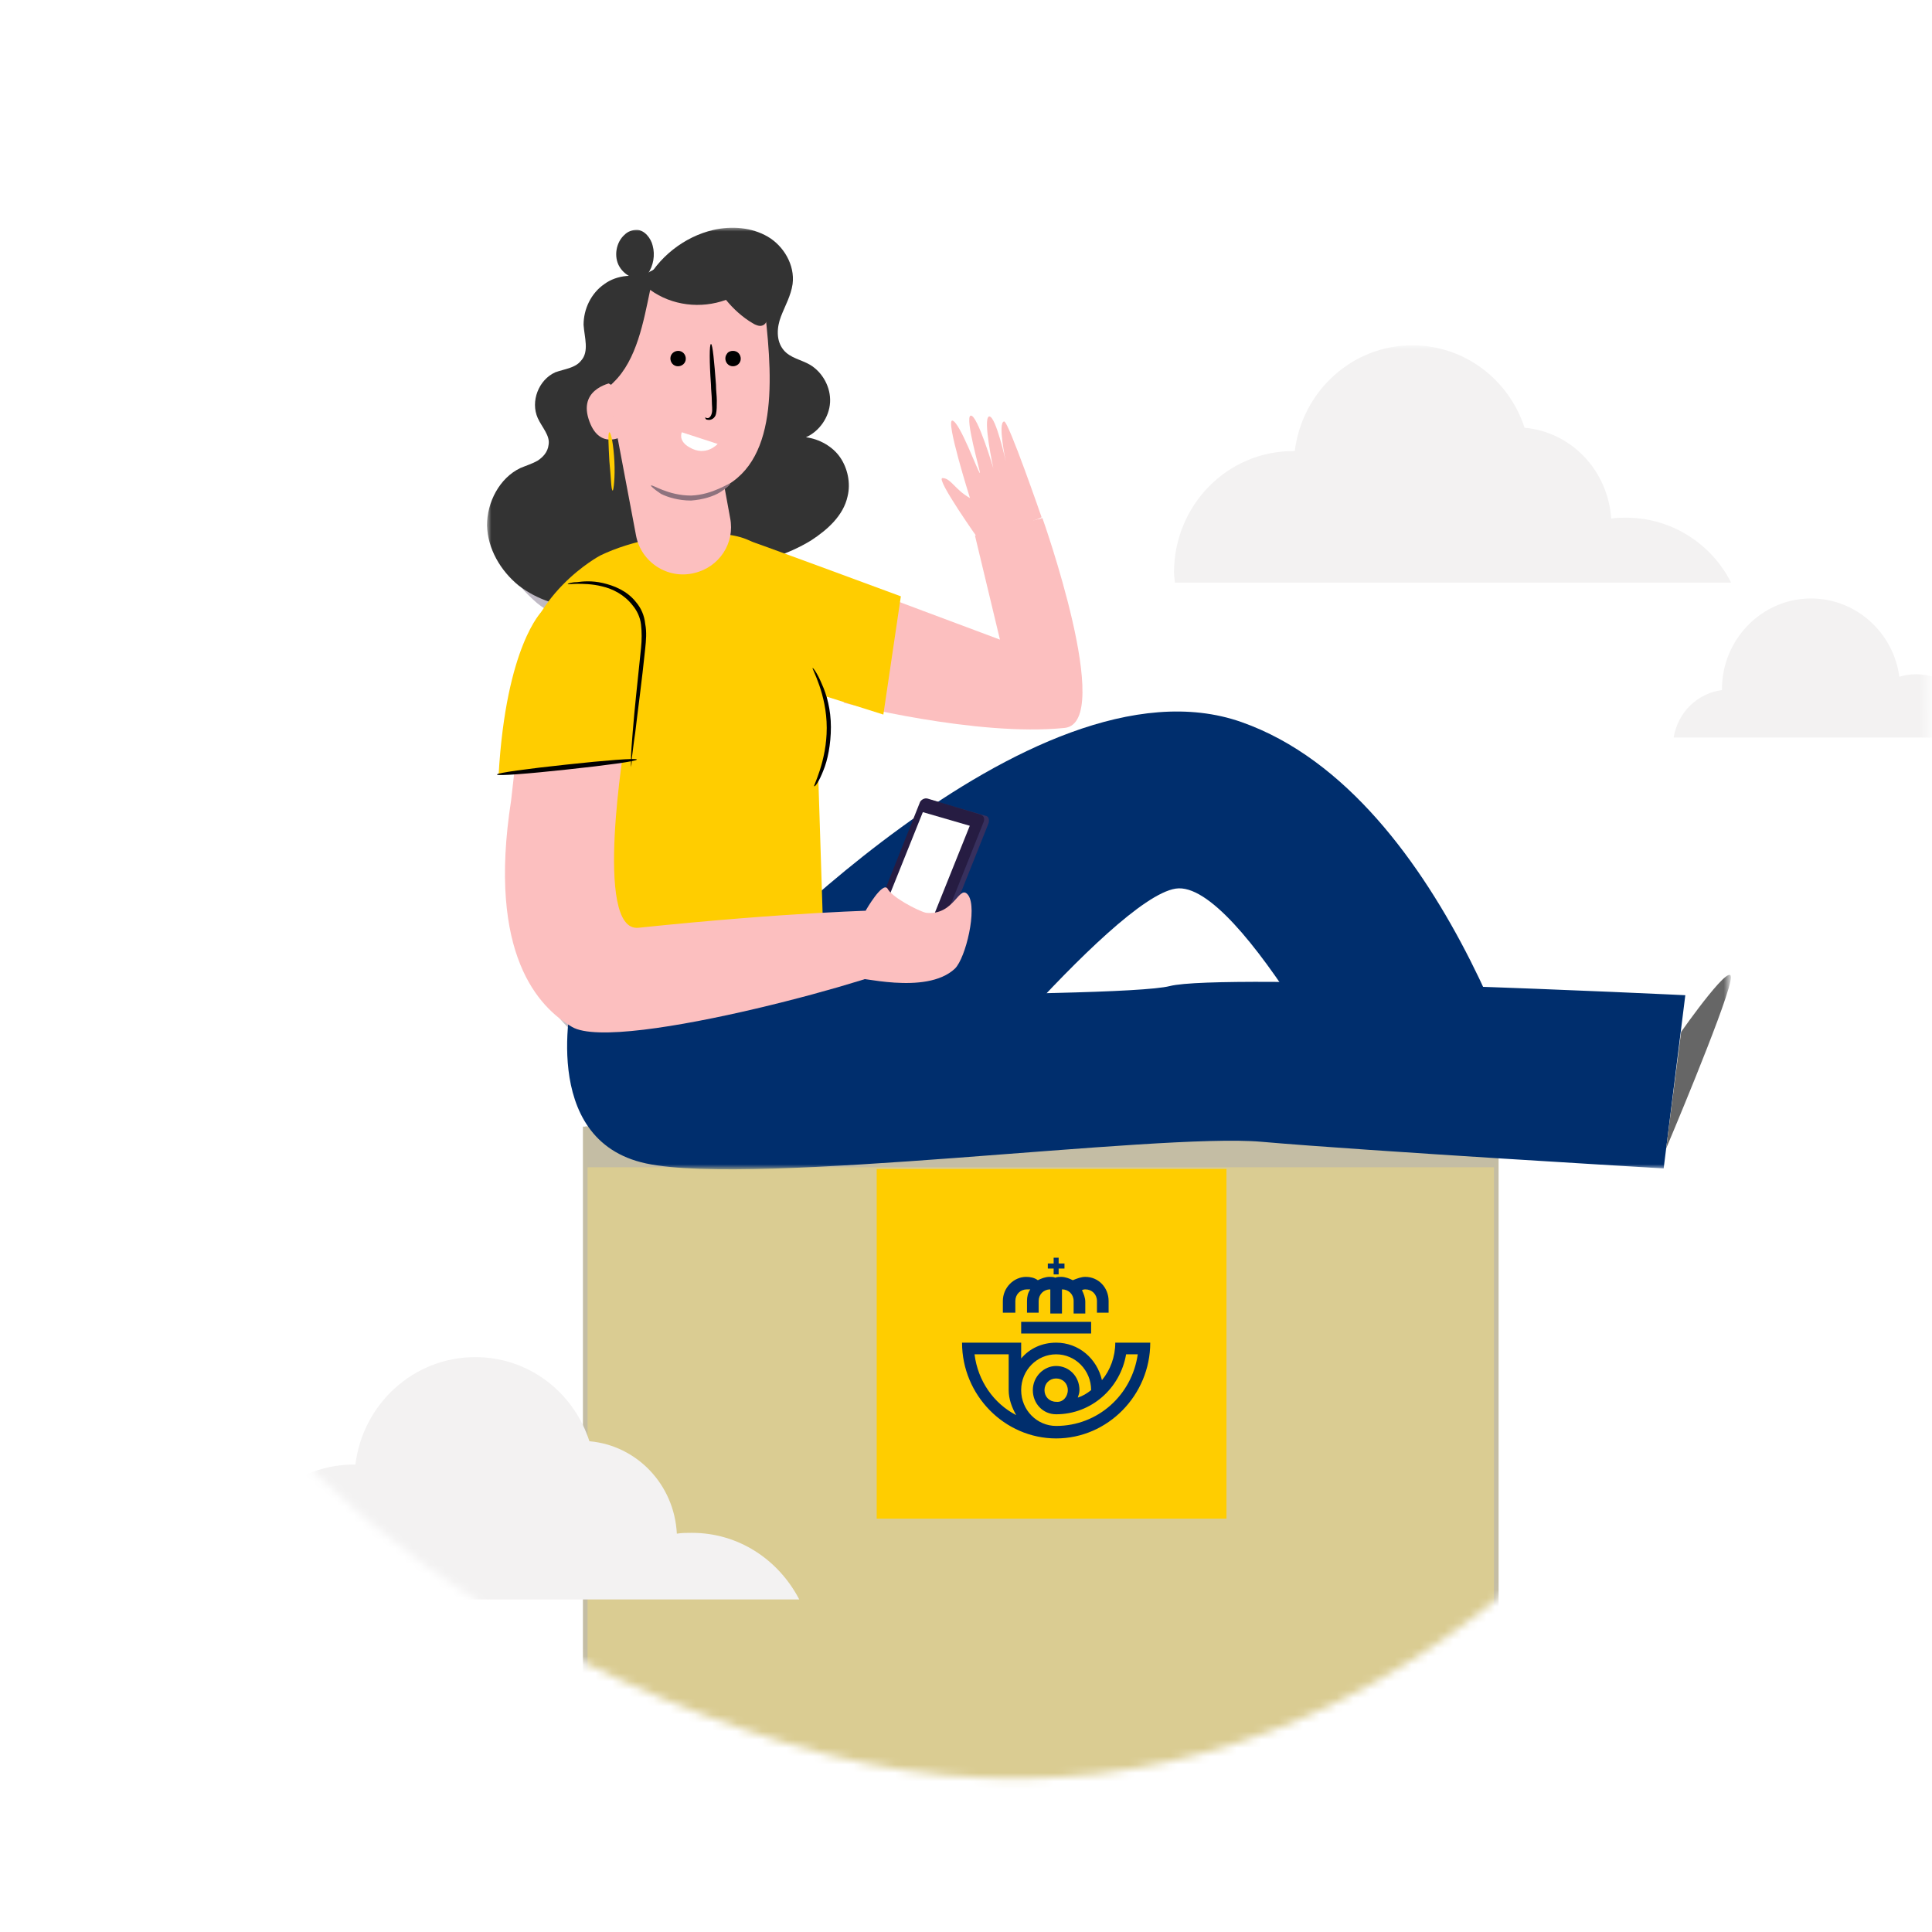 <?xml version="1.0" encoding="utf-8"?>
<!-- Generator: Adobe Illustrator 25.0.0, SVG Export Plug-In . SVG Version: 6.00 Build 0)  -->
<svg version="1.1" id="Capa_1" xmlns="http://www.w3.org/2000/svg" xmlns:xlink="http://www.w3.org/1999/xlink" x="0px" y="0px"
	 viewBox="0 0 232 232" style="enable-background:new 0 0 232 232;" xml:space="preserve">
<style type="text/css">
	.st0{fill-rule:evenodd;clip-rule:evenodd;fill:#FFFFFF;}
	.st1{filter:url(#Adobe_OpacityMaskFilter);}
	.st2{mask:url(#mask-2_1_);}
	.st3{fill-rule:evenodd;clip-rule:evenodd;fill:#F3F2F2;}
	.st4{fill-rule:evenodd;clip-rule:evenodd;fill:#DACC92;stroke:#C4BDA4;stroke-width:0.558;}
	.st5{fill-rule:evenodd;clip-rule:evenodd;fill:#C4BDA4;}
	.st6{fill-rule:evenodd;clip-rule:evenodd;fill:#FFCD00;}
	.st7{fill-rule:evenodd;clip-rule:evenodd;fill:#002E6D;}
	.st8{filter:url(#Adobe_OpacityMaskFilter_1_);}
	.st9{mask:url(#mask-2_2_);}
	.st10{fill-rule:evenodd;clip-rule:evenodd;fill:#BFB9C4;}
	.st11{fill-rule:evenodd;clip-rule:evenodd;fill:#C9C9C6;}
	.st12{fill-rule:evenodd;clip-rule:evenodd;fill:#333333;}
	.st13{fill-rule:evenodd;clip-rule:evenodd;fill:#FCBFBF;}
	.st14{fill-rule:evenodd;clip-rule:evenodd;}
	.st15{fill-rule:evenodd;clip-rule:evenodd;fill:#8E737E;}
	.st16{fill-rule:evenodd;clip-rule:evenodd;fill:#666666;}
	.st17{fill-rule:evenodd;clip-rule:evenodd;fill:#37305E;}
	.st18{fill-rule:evenodd;clip-rule:evenodd;fill:#261C42;}
</style>
<g id="UI-KIT">
	<g id="Correos_web_UIkit_54_Illustrations" transform="translate(-1072, -1824)">
		<g id="atoms_x2F_img_x2F_ilustraciones_x2F_big_x2F_deberías_x5F_saber" transform="translate(1072, 1824)">
			<g id="chica-y-caja" transform="translate(0, 18)">
				<g id="Path-2">
					<path id="path-1_1_" class="st0" d="M23.7,19.1c-39.8,21.7-36.2,139.1,70.3,172.1s170.7-130.6,120-166.4S63.5-2.7,23.7,19.1z"
						/>
				</g>
				<defs>
					<filter id="Adobe_OpacityMaskFilter" filterUnits="userSpaceOnUse" x="28" y="23.4" width="209.4" height="189.7">
						<feColorMatrix  type="matrix" values="1 0 0 0 0  0 1 0 0 0  0 0 1 0 0  0 0 0 1 0"/>
					</filter>
				</defs>
				<mask maskUnits="userSpaceOnUse" x="28" y="23.4" width="209.4" height="189.7" id="mask-2_1_">
					<g class="st1">
						<path id="path-1_2_" class="st0" d="M23.7,19.1c-39.8,21.7-36.2,139.1,70.3,172.1s170.7-130.6,120-166.4S63.5-2.7,23.7,19.1z"
							/>
					</g>
				</mask>
				<g id="caja-copy-2" class="st2">
					<g transform="translate(27.277, 23.367)">
						<path id="Fill-13" class="st3" d="M113.8,28.6c0-0.4-0.1-0.8-0.1-1.2c0-8.1,6.4-14.6,14.3-14.6c0.1,0,0.1,0,0.2,0
							c0.9-7.2,6.9-12.7,14.1-12.7c6.3,0,11.6,4.1,13.5,9.9c5.6,0.5,10,5.1,10.4,10.9c0.6-0.1,1.2-0.1,1.8-0.1
							c5.5,0,10.3,3.2,12.6,7.8H113.8z"/>
						<path id="Fill-49" class="st3" d="M173.7,47.2h36.4c0,0,0-0.1,0-0.1c0-4.1-3.3-7.5-7.3-7.5c-0.7,0-1.3,0.1-2,0.3
							c-0.7-5.3-5.2-9.4-10.6-9.4c-5.9,0-10.7,4.9-10.7,10.9c0,0,0,0,0,0.1C176.5,41.9,174.2,44.2,173.7,47.2"/>
						<polygon id="Fill-14-Copy" class="st4" points="43,189.5 152.4,189.5 152.4,94.2 43,94.2 						"/>
						<polygon id="Fill-15-Copy-2" class="st5" points="43,98.8 152.4,98.8 152.4,93.9 43,93.9 						"/>
						<polygon id="Fill-50-Copy" class="st6" points="78,141 120,141 120,99 78,99 						"/>
						<path id="Fill-13-Copy" class="st3" d="M0.8,150.6c0-0.4-0.1-0.8-0.1-1.2c0-8.2,6.5-14.9,14.5-14.9c0.1,0,0.1,0,0.2,0
							c0.9-7.3,7-12.9,14.4-12.9c6.4,0,11.8,4.2,13.7,10.1c5.7,0.5,10.2,5.2,10.5,11.1c0.6-0.1,1.2-0.1,1.8-0.1
							c5.6,0,10.4,3.2,12.9,8H0.8z"/>
						<g id="atoms_x2F_ico_x2F_24_x2F_ico_x5F_perfil-copy-2" transform="translate(88.248, 109.664)">
							<path id="Fill-1" class="st7" d="M15.5,9.1h-4.2H7.1V8.4V7.7h4.2h4.2v0.7V9.1z M12.7,15.9c0-0.8-0.6-1.4-1.4-1.4
								c-0.8,0-1.4,0.6-1.4,1.4c0,0.8,0.6,1.4,1.4,1.4C12.1,17.4,12.7,16.7,12.7,15.9L12.7,15.9z M11.3,20.2c5,0,9.1-3.7,9.8-8.6
								h-1.4c-0.7,4.1-4.2,7.2-8.4,7.2c-1.6,0-2.8-1.3-2.8-2.9s1.3-2.9,2.8-2.9s2.8,1.2,2.8,2.9c0,0.3-0.1,0.6-0.2,0.9
								c0.6-0.2,1.1-0.5,1.6-0.9c0-2.4-1.9-4.3-4.2-4.3c-2.3,0-4.2,1.9-4.2,4.3C7.1,18.3,9,20.2,11.3,20.2L11.3,20.2z M1.5,11.6
								c0.4,3.2,2.3,5.9,5,7.3c-0.5-0.9-0.9-1.9-0.9-3l0,0v-4.3H1.5z M18.4,10.2h4.2c0,6.3-5.1,11.5-11.3,11.5S0,16.5,0,10.2h7.1
								v1.9c1-1.2,2.5-1.9,4.2-1.9c2.7,0,4.9,1.9,5.5,4.5C17.8,13.5,18.4,11.9,18.4,10.2L18.4,10.2z M14.8,2.3
								c1.6,0,2.8,1.3,2.8,2.9v1.4h-1.4V5.2c0-0.8-0.6-1.4-1.4-1.4c-0.1,0-0.2,0-0.4,0.1c0.2,0.4,0.4,0.9,0.4,1.4v1.4h-1.4V5.2
								c0-0.8-0.6-1.4-1.4-1.4v2.9h-1.4V3.8c-0.8,0-1.4,0.6-1.4,1.4v1.4H7.8V5.2c0-0.5,0.1-1,0.4-1.4C8,3.8,7.9,3.8,7.8,3.8
								C7,3.8,6.4,4.4,6.4,5.2v1.4H4.9V5.2c0-1.6,1.3-2.9,2.8-2.9c0.5,0,1,0.1,1.4,0.4c0.4-0.2,0.9-0.4,1.4-0.4c0.2,0,0.5,0,0.7,0.1
								c0.2-0.1,0.5-0.1,0.7-0.1c0.5,0,1,0.2,1.4,0.4C13.8,2.5,14.3,2.3,14.8,2.3L14.8,2.3z M11.6,0.7h0.7v0.6h-0.7V2H11V1.3h-0.7
								V0.7H11V0h0.6V0.7z"/>
						</g>
					</g>
				</g>
				<defs>
					<filter id="Adobe_OpacityMaskFilter_1_" filterUnits="userSpaceOnUse" x="58.5" y="9.3" width="149.4" height="113.1">
						<feColorMatrix  type="matrix" values="1 0 0 0 0  0 1 0 0 0  0 0 1 0 0  0 0 0 1 0"/>
					</filter>
				</defs>
				<mask maskUnits="userSpaceOnUse" x="58.5" y="9.3" width="149.4" height="113.1" id="mask-2_2_">
					<g class="st8">
						<path id="path-1_3_" class="st0" d="M23.7,19.1c-39.8,21.7-36.2,139.1,70.3,172.1s170.7-130.6,120-166.4S63.5-2.7,23.7,19.1z"
							/>
					</g>
				</mask>
				<g id="Group-3" class="st9">
					<g transform="translate(58.477, 9.308)">
						<path id="Fill-33-Copy-2" class="st10" d="M9.6,47C8.3,46.6,7.1,46,6,45.1c-0.7-0.6-1.4-1.3-2-2c2,1.5,4.4,2.2,6.9,2.4
							C10.5,46,10,46.5,9.6,47"/>
						<path id="Fill-40-Copy" class="st10" d="M22.3,106.5c-3.7-2.4-7.2-5.2-10.3-8.3c0-0.1,0-0.2,0-0.3c0.2,0.1,0.3,0.2,0.5,0.3
							c0.8,0.5,2.1,0.7,3.9,0.7c4.3,0,10.9-1.2,17.3-2.7l7.3,6C34.4,102.7,27.9,103.8,22.3,106.5 M130.9,103.4
							c-2.1,0-4.2-0.1-6.3-0.1c-1-2.8-2.2-6.2-3.9-9.9c0.4,0,0.8,0,1.2,0c7.9,0.3,15.2,0.6,19.7,0.8
							C138.4,97.7,134.8,100.8,130.9,103.4 M102.8,102.8c-14.9-0.3-29.7-0.6-44.6-0.8c2-2.3,4.2-4.8,6.5-7.3l8.9-0.7
							c5.4-0.2,9.3-0.4,10.7-0.7c1.4-0.4,5.4-0.5,10.7-0.5c0.6,0,1.2,0,1.8,0C99,96.3,101.1,99.9,102.8,102.8"/>
						<path id="Fill-42-Copy" class="st11" d="M10.7,97c-0.9-0.8-1.9-1.8-2.8-3.1C8.8,94.9,9.7,96,10.7,97"/>
						<path id="Fill-43-Copy" class="st10" d="M16.3,98.8c-1.8,0-3.1-0.2-3.9-0.7c-0.2-0.1-0.3-0.2-0.5-0.3
							c-0.4-0.3-0.8-0.6-1.3-0.9c-1-1-1.9-2-2.8-3.1C5.2,89.9,3.2,83,5.1,71l0.3-3.2c1.5-0.1,3.9-0.3,6.4-0.6c2.6-0.3,5-0.6,6.5-0.8
							c-0.8,6-2.3,19.9,1.8,19.9c0.1,0,0.1,0,0.2,0c5.2-0.5,9.8-0.9,13.7-1.2c-3.9,3.7-6.3,6.3-6.3,6.3l5.8,4.8
							C27.2,97.6,20.6,98.8,16.3,98.8"/>
						<path id="Fill-45-Copy" class="st10" d="M3.5,67.8c1-15.2,5.1-19.4,5.2-19.4c0,0,0,0,0,0c2-1.2,3.6-1.7,5-1.7
							c4.8,0,6.1,6.4,6.4,11.8c0,0.2,0,0.4-0.1,0.6c-0.1,0-0.1,0-0.2,0c-0.1,0-0.2,0-0.4-0.1c-0.3-0.1-0.5-0.3-0.7-0.6
							c-0.2-0.3-0.1-0.7,0.1-1.2c0.1-0.2,0.1-0.6,0-0.9c-0.1-0.3-0.4-0.5-0.6-0.6c-0.2-0.1-0.4-0.1-0.5-0.1c-0.3,0-0.6,0.1-0.8,0.2
							c-0.6,0.4-0.8,0.7-0.8,0.8c0,0,0,0,0,0c0.1,0,0.4-0.2,0.9-0.4c0.1-0.1,0.3-0.1,0.4-0.1c0.5,0,1,0.3,0.7,1
							c-0.1,0.2-0.2,0.5-0.2,0.7c0,0.3,0,0.6,0.1,0.8c0.2,0.5,0.7,0.7,1.1,0.8c0.1,0,0.1,0,0.2,0c0.2,0,0.3,0,0.5-0.1
							c-0.1,1.3-0.2,2.4-0.3,3.4c-0.1,1.3-0.2,2.3-0.2,3.1c0,0.1,0,0.1,0,0.2c-1.3,0-4.3,0.3-7.7,0.6C7.7,67.1,4.3,67.5,3.5,67.8
							 M8.4,62c0.1,0,0.1,0,0.2,0c0.4,0,0.6,0.3,0.9,0.7c0.2,0.2,0.4,0.4,0.7,0.5c0.1,0,0.1,0,0.2,0c0.2,0,0.5-0.1,0.6-0.2
							c0.4-0.3,0.6-0.8,0.6-1.2c0-0.7-0.2-1.1-0.3-1.1c0,0,0,0,0,0c-0.1,0,0,0.4-0.1,1c0,0.4-0.4,0.9-0.8,0.9
							c-0.2,0-0.4-0.1-0.5-0.3c-0.2-0.2-0.3-0.4-0.5-0.5c-0.2-0.2-0.5-0.3-0.8-0.3c0,0-0.1,0-0.1,0c-0.5,0-0.9,0.2-1.1,0.5
							c-0.5,0.6-0.3,1.1-0.2,1.1c0,0,0,0,0,0h0c0.1,0,0.1-0.4,0.5-0.8C7.9,62.2,8.1,62,8.4,62 M10.6,52.5c-0.2,0-0.3,0-0.5,0.1
							c-0.5,0.2-0.8,0.6-0.9,0.9c-0.2,0.7,0.2,1.1,0.3,1.1c0,0,0,0,0,0c0.1,0-0.1-0.4,0.1-1c0.1-0.3,0.3-0.5,0.7-0.6
							c0.1,0,0.2,0,0.3,0c0.3,0,0.5,0.1,0.9,0.3c0.2,0.1,0.4,0.2,0.7,0.2c0.1,0,0.1,0,0.2,0c0.3-0.1,0.6-0.3,0.7-0.5
							c0.3-0.5,0.2-1,0.1-1.3c-0.3-0.6-0.6-0.9-0.7-0.9c0,0,0,0,0,0c-0.1,0,0.1,0.4,0.3,1c0.2,0.4-0.1,1.2-0.6,1.2
							c-0.1,0-0.3,0-0.4-0.1c-0.2-0.1-0.4-0.2-0.7-0.3C10.8,52.5,10.7,52.5,10.6,52.5 M20,66c-0.1,0-0.1,0-0.2,0c0,0-0.1,0-0.1,0
							c0-0.1,0-0.1,0-0.2c0.1-0.7,0.3-1.8,0.4-3c0-0.2,0.1-0.4,0.1-0.6C20.2,64.3,20,65.8,20,66"/>
						<path id="Fill-51-Copy" class="st10" d="M25.7,43.9c-1.9,0-3.6-0.9-4.7-2.4c0.1-0.1,0.1-0.2,0.2-0.3c0.7,0.3,1.5,0.5,2.3,0.5
							c0.4,0,0.9-0.1,1.3-0.2c0.9-0.2,1.8-0.7,2.5-1.3c0.6,0.1,1.1,0.1,1.7,0.1c0.2,0,0.5,0,0.7,0c0.5,0,0.9-0.1,1.4-0.1
							c-0.7,1.7-2.1,3-4,3.5C26.6,43.9,26.2,43.9,25.7,43.9"/>
						<path id="Fill-74-Copy" class="st10" d="M19.5,67L19.5,67c0,0,0-0.2,0-0.7c0.1,0,0.1,0,0.2,0C19.6,66.7,19.5,67,19.5,67
							 M19.5,66c0-0.1,0-0.1,0-0.2c0-0.7,0.1-1.8,0.2-3.1c0.1-1,0.2-2.2,0.3-3.4c0-0.1,0-0.2,0-0.3c0-0.2,0-0.4,0.1-0.6
							c0.2-1.8,0.4-3.7,0.6-5.7c0.1-1,0.1-1.9,0-2.8c-0.1-0.9-0.5-1.7-1-2.3c-0.3-0.4-0.7-0.8-1.1-1.1c-0.2-0.1-0.4-0.3-0.6-0.4
							c-0.3-0.2-0.6-0.3-0.9-0.5c-0.2-0.1-0.4-0.1-0.6-0.2c-0.2-0.1-0.3-0.1-0.5-0.1c-0.2,0-0.3-0.1-0.5-0.1
							c0.3-0.1,0.5-0.2,0.8-0.2c0.2,0.1,0.5,0.1,0.8,0.2c0.5,0.2,1,0.4,1.4,0.7c0.6,0.4,1.1,0.8,1.6,1.4c0.6,0.7,1,1.6,1.1,2.6
							c0.2,1,0.1,2,0,3c-0.4,3.6-0.8,6.9-1.1,9.4c0,0.2-0.1,0.4-0.1,0.6c-0.2,1.3-0.3,2.3-0.4,3c0,0.1,0,0.1,0,0.2
							C19.6,66,19.6,66,19.5,66"/>
						<path id="Fill-75-Copy" class="st10" d="M3.8,67.9c-0.3,0-0.4,0-0.4,0c0,0,0.1,0,0.2-0.1c0.8-0.2,4.2-0.7,8.2-1.1
							c3.4-0.4,6.4-0.6,7.7-0.6c0.1,0,0.1,0,0.2,0c0,0,0.1,0,0.1,0c0.1,0,0.2,0,0.2,0c0.1,0,0.2,0,0.2,0c0,0-0.2,0.1-0.6,0.2
							c-0.1,0-0.1,0-0.2,0c-0.3,0.1-0.7,0.1-1.1,0.2c-1.5,0.2-3.9,0.5-6.5,0.8c-2.6,0.3-4.9,0.5-6.4,0.6C4.7,67.9,4.1,67.9,3.8,67.9
							"/>
						<path id="Fill-86-Copy" class="st12" d="M19.5,6.3c-1.7-0.8-3.9-0.6-5.4,0.5c-1.6,1.1-2.5,3-2.5,4.9c0.1,1.5,0.7,3.2-0.3,4.3
							c-0.7,0.9-2,1-3.1,1.4c-2,0.9-3,3.5-2.1,5.5c0.5,1.1,1.5,2.1,1.3,3.2C7.3,27,6.7,27.6,6.1,28c-0.7,0.4-1.4,0.6-2.1,0.9
							c-2.5,1.2-4,4.1-4,6.9c0.1,2.8,1.6,5.4,3.8,7.2c2.2,1.7,5,2.6,7.8,2.7c2.8,0.1,5.7-0.6,7.9-2.4c1.6-1.4,2.6-3.3,3.4-5.2
							c1.5-3.7,2.1-7.8,1.7-11.8c-0.4-4.1-1.7-8.1-2-12.3c-0.1-1.4-0.1-2.8-0.4-4.1c-0.3-1.4-1-2.7-2.2-3.4L19.5,6.3"/>
						<path id="Fill-87-Copy" class="st12" d="M18.9,6.9c1.6-3.3,4.8-5.8,8.3-6.6c2.2-0.5,4.6-0.3,6.5,0.8s3.3,3.4,3,5.7
							c-0.2,1.4-0.9,2.6-1.4,3.9c-0.5,1.3-0.6,2.9,0.3,4c0.8,1,2.2,1.2,3.2,1.8c1.5,0.9,2.5,2.7,2.4,4.5c-0.1,1.8-1.3,3.5-2.9,4.2
							c1.6,0.2,3.2,1.1,4.1,2.4c0.9,1.3,1.3,3.1,0.9,4.7c-0.5,2.3-2.4,4-4.4,5.3c-2.8,1.7-6,2.7-9.3,2.9c-3.5,0.2-7.3-0.9-9.2-3.8
							c-1.2-1.9-1.4-4.3-1.6-6.6c-0.4-6.9-0.7-13.7-1-20.6c0-1.1-0.1-2.2,0.2-3.3L18.9,6.9"/>
						<path id="Fill-88-Copy" class="st13" d="M30.6,37.9l31,11.6l-3-12.5l8.1-2.1c0,0,8.7,24.5,2.7,25.2c-10.6,1.1-26.5-3-26.5-3
							L30.6,37.9"/>
						<path id="Fill-89-Copy" class="st7" d="M27.8,91.4c0,0,37.5-40.9,62.8-32c25.3,8.9,36,50.6,36,50.6l-20.2-0.3
							c0,0-15.9-31.5-23.7-30.3C75,80.6,51,110.6,51,110.6L27.8,91.4"/>
						<path id="Fill-90-Copy" class="st6" d="M40.5,88.5C32.4,98.5,5,87.6,5,87.6l-0.3-10L4.1,53.6c0.6-9.5,9.5-14.2,9.5-14.2
							c3.7-1.8,9.2-2.9,14.3-2.6c5.2,0.3,6.5,2.8,8.7,7.6c1.7,3.9,6.5,10.2,3.2,22.1L40.5,88.5z"/>
						<path id="Fill-91-Copy" class="st7" d="M10.3,92.1c0,0-4.3,17.5,8.8,20.3c13.1,2.8,61.4-3.7,73.9-2.6
							c12.6,1.1,48.3,3.2,48.3,3.2l2.6-20.8c0,0-55.6-2.7-61.9-1.1C75.8,92.7,10.3,92.1,10.3,92.1"/>
						<path id="Fill-92-Copy" class="st13" d="M16.6,61.5c0,0-3.9,23.2,1.6,22.6C36.4,82.2,47.3,82,47.3,82l3,6.3
							c0.1,1.1-34.6,11-40.1,7.7C6.3,93.7,0,87.4,2.9,68.8l0.7-6.2L16.6,61.5"/>
						<path id="Fill-97-Copy" class="st6" d="M6.6,46.1c0,0-4.3,4.1-5.2,19.6l16.5-1.8C17.8,63.9,20.6,37.5,6.6,46.1"/>
						<path id="Fill-102-Copy" class="st13" d="M14.8,13.7l0.4,4.9c0,0-4.2,0.6-3,4.4s4,2.1,4,2.1s0.7,9.8,10.7,6.7
							c8-2.5,7.5-12.8,6.5-21.6c-0.4-3.4-3.6-5.7-7-5.1l-6,1.2C16.9,7,14.5,10.2,14.8,13.7"/>
						<path id="Fill-13-Copy-4" class="st14" d="M23.5,15c0.4,0.3,0.5,0.9,0.2,1.3c-0.3,0.4-0.9,0.5-1.3,0.2
							c-0.4-0.3-0.5-0.9-0.2-1.3C22.5,14.8,23.1,14.7,23.5,15"/>
						<path id="Fill-13-Copy-5" class="st14" d="M30.1,15c0.4,0.3,0.5,0.9,0.2,1.3c-0.3,0.4-0.9,0.5-1.3,0.2
							c-0.4-0.3-0.5-0.9-0.2-1.3C29,14.8,29.7,14.7,30.1,15"/>
						<path id="Fill-103-Copy" class="st13" d="M15.2,22.7L17.9,37c0.6,3.2,3.8,5.3,7,4.5c3-0.7,4.9-3.6,4.3-6.6l-1.5-8.2L15.2,22.7
							"/>
						<path id="Fill-104-Copy" class="st14" d="M26.2,22.8c0,0,0.1,0.1,0.3,0.1c0.2,0,0.4-0.2,0.5-0.6c0.1-0.4,0-0.9,0-1.5
							c0-0.6-0.1-1.3-0.1-1.9c-0.2-2.7-0.2-4.9,0-4.9c0.2,0,0.4,2.2,0.6,4.9c0,0.7,0.1,1.3,0.1,1.9c0,0.6,0,1.2-0.1,1.6
							c-0.1,0.5-0.6,0.8-1,0.7C26.2,23.1,26.2,22.8,26.2,22.8"/>
						<path id="Fill-105-Copy" class="st15" d="M29.2,30.8c0,0.1-0.4,0.5-1.2,1c-0.8,0.5-2.1,0.9-3.5,1c-1.5,0-2.8-0.4-3.6-0.8
							C20,31.4,19.6,31,19.7,31c0.1-0.2,2,1.2,4.8,1.2C27.2,32.1,29.1,30.6,29.2,30.8"/>
						<path id="Fill-112-Copy" class="st12" d="M15.2,18.6c2.8-2.7,3.6-7.3,4.4-11.1c2.6,1.9,6.1,2.3,9.1,1.2c0.9,1.1,2,2.1,3.2,2.8
							c0.3,0.2,0.8,0.4,1.1,0.3c0.5-0.1,0.7-0.7,0.8-1.2c0.4-1.5,0.4-3.2-0.2-4.6S32,3.3,30.6,2.8c-1.6-0.6-3.3-0.3-4.9,0.1
							c-2.4,0.6-4.8,1.6-7,2.9c-2.1,1.3-4.2,2.9-5.1,5.2c-0.9,2.3-0.9,6.8,1.3,7.9"/>
						<path id="Fill-119-Copy" class="st6" d="M15.1,31.6c-0.2,0-0.2-1.6-0.4-3.5c-0.1-1.9-0.2-3.5,0-3.5c0.2,0,0.5,1.5,0.6,3.5
							C15.4,30,15.2,31.6,15.1,31.6"/>
						<path id="Fill-120-Copy" class="st6" d="M31.6,37.7c-2.7-1.1,18.1,6.6,18.1,6.6l-2.1,14.2L39.7,56L31.6,37.7"/>
						<path id="Fill-121-Copy" class="st12" d="M19.3,5.6c0.7-1,0.9-2.3,0.6-3.4c-0.2-0.9-1-1.9-1.9-1.9c-0.6,0-1.1,0.2-1.5,0.6
							c-1,0.9-1.3,2.6-0.6,3.8c0.7,1.2,2.2,1.8,3.5,1.5"/>
						<path id="Fill-122-Copy" class="st16" d="M149.3,90.6c-0.8,3.7-7.7,20-7.7,20l1.8-14C143.4,96.6,150.2,86.9,149.3,90.6z"/>
						<path id="Fill-124-Copy" class="st13" d="M59.2,37.7c0,0-5.4-7.6-4.5-7.6c1,0,1.5,1.4,3.3,2.4c0,0-3-9.5-2.1-9.3
							c0.9,0.2,3.1,6.3,3.3,6.3c0.1,0-1.9-6.8-1.1-6.9c0.8-0.1,2.7,6.3,2.7,6.3s-1.3-6-0.5-6.2c0.8-0.1,2,5.4,2,5.4s-1-4.7-0.2-4.8
							c0.5-0.1,4.5,11.5,4.5,11.5C66.6,34.9,59.2,37.7,59.2,37.7"/>
						<path id="Fill-141-Copy" class="st14" d="M17.3,64.8c0,0,0-0.4,0-1.1c0-0.7,0.1-1.8,0.2-3.1c0.2-2.6,0.6-6.2,1-10.1
							c0.1-1,0.1-1.9,0-2.8c-0.1-0.9-0.5-1.7-1-2.3c-1-1.3-2.4-2-3.7-2.3c-1.2-0.3-2.3-0.3-3-0.3c-0.7,0-1.1,0.1-1.1,0
							c0,0,0.4-0.2,1.1-0.2c0.7-0.1,1.8-0.2,3.1,0.1c1.3,0.3,2.9,0.9,4,2.3c0.6,0.7,1,1.6,1.1,2.6c0.2,1,0.1,2,0,3
							c-0.4,3.9-0.9,7.5-1.2,10.1c-0.2,1.3-0.3,2.3-0.4,3C17.4,64.4,17.3,64.8,17.3,64.8"/>
						<path id="Fill-142-Copy" class="st14" d="M18,63.9c0,0.2-3.7,0.7-8.4,1.2c-4.6,0.5-8.4,0.8-8.4,0.6c0-0.2,3.7-0.7,8.4-1.2
							C14.2,64,18,63.7,18,63.9"/>
						<path id="Fill-143-Copy" class="st14" d="M40.8,60.1c0-4.1-1.8-7.1-1.7-7.2c0.1,0,0.6,0.7,1.1,1.9c0.6,1.3,1.1,3.1,1.1,5.2
							c0,2.1-0.4,4-0.9,5.2c-0.5,1.3-1,2-1.1,1.9C39.1,67.2,40.8,64.2,40.8,60.1z"/>
						<path id="Fill-75-Copy-2" class="st0" d="M23.4,24.6l4.3,1.4c0,0-1.4,1.6-3.4,0.4C22.9,25.6,23.4,24.6,23.4,24.6"/>
						
							<g id="movil" transform="translate(52.687, 78.614) scale(-1, 1) rotate(-30) translate(-52.687, -78.614) translate(47.187, 68.114)">
							<path id="Fill-11" class="st17" d="M9.7,1.6L3.2,0C2.9-0.1,2.6,0.2,2.5,0.6L0,17.8c-0.1,0.4,0.2,0.8,0.5,0.9L7,20.2
								c0.4,0.1,0.7-0.2,0.8-0.6l2.5-17.2C10.3,2,10.1,1.6,9.7,1.6"/>
							<path id="Fill-14" class="st18" d="M10.3,1.7L3.9,0.2C3.5,0.1,3.2,0.3,3.1,0.7L0.6,17.9c-0.1,0.4,0.2,0.8,0.5,0.9l6.5,1.5
								c0.4,0.1,0.7-0.2,0.8-0.6l2.5-17.2C10.9,2.2,10.7,1.8,10.3,1.7"/>
							<polygon id="Fill-16" class="st0" points="10,3.4 4.3,2 2.3,16 8,17.4 							"/>
						</g>
						<path id="Fill-123-Copy" class="st13" d="M48.1,79.4c0.5,1,3.5,2.6,4.6,2.9c3.5,0.4,4-3.6,5.1-2.1c1.1,1.6-0.3,7.5-1.6,8.8
							c-3.5,3.3-11.9,0.8-11.9,1.2c0,0.2,1.2-8.2,1.2-8.2S47.5,78.5,48.1,79.4z"/>
					</g>
				</g>
			</g>
		</g>
	</g>
</g>
</svg>

